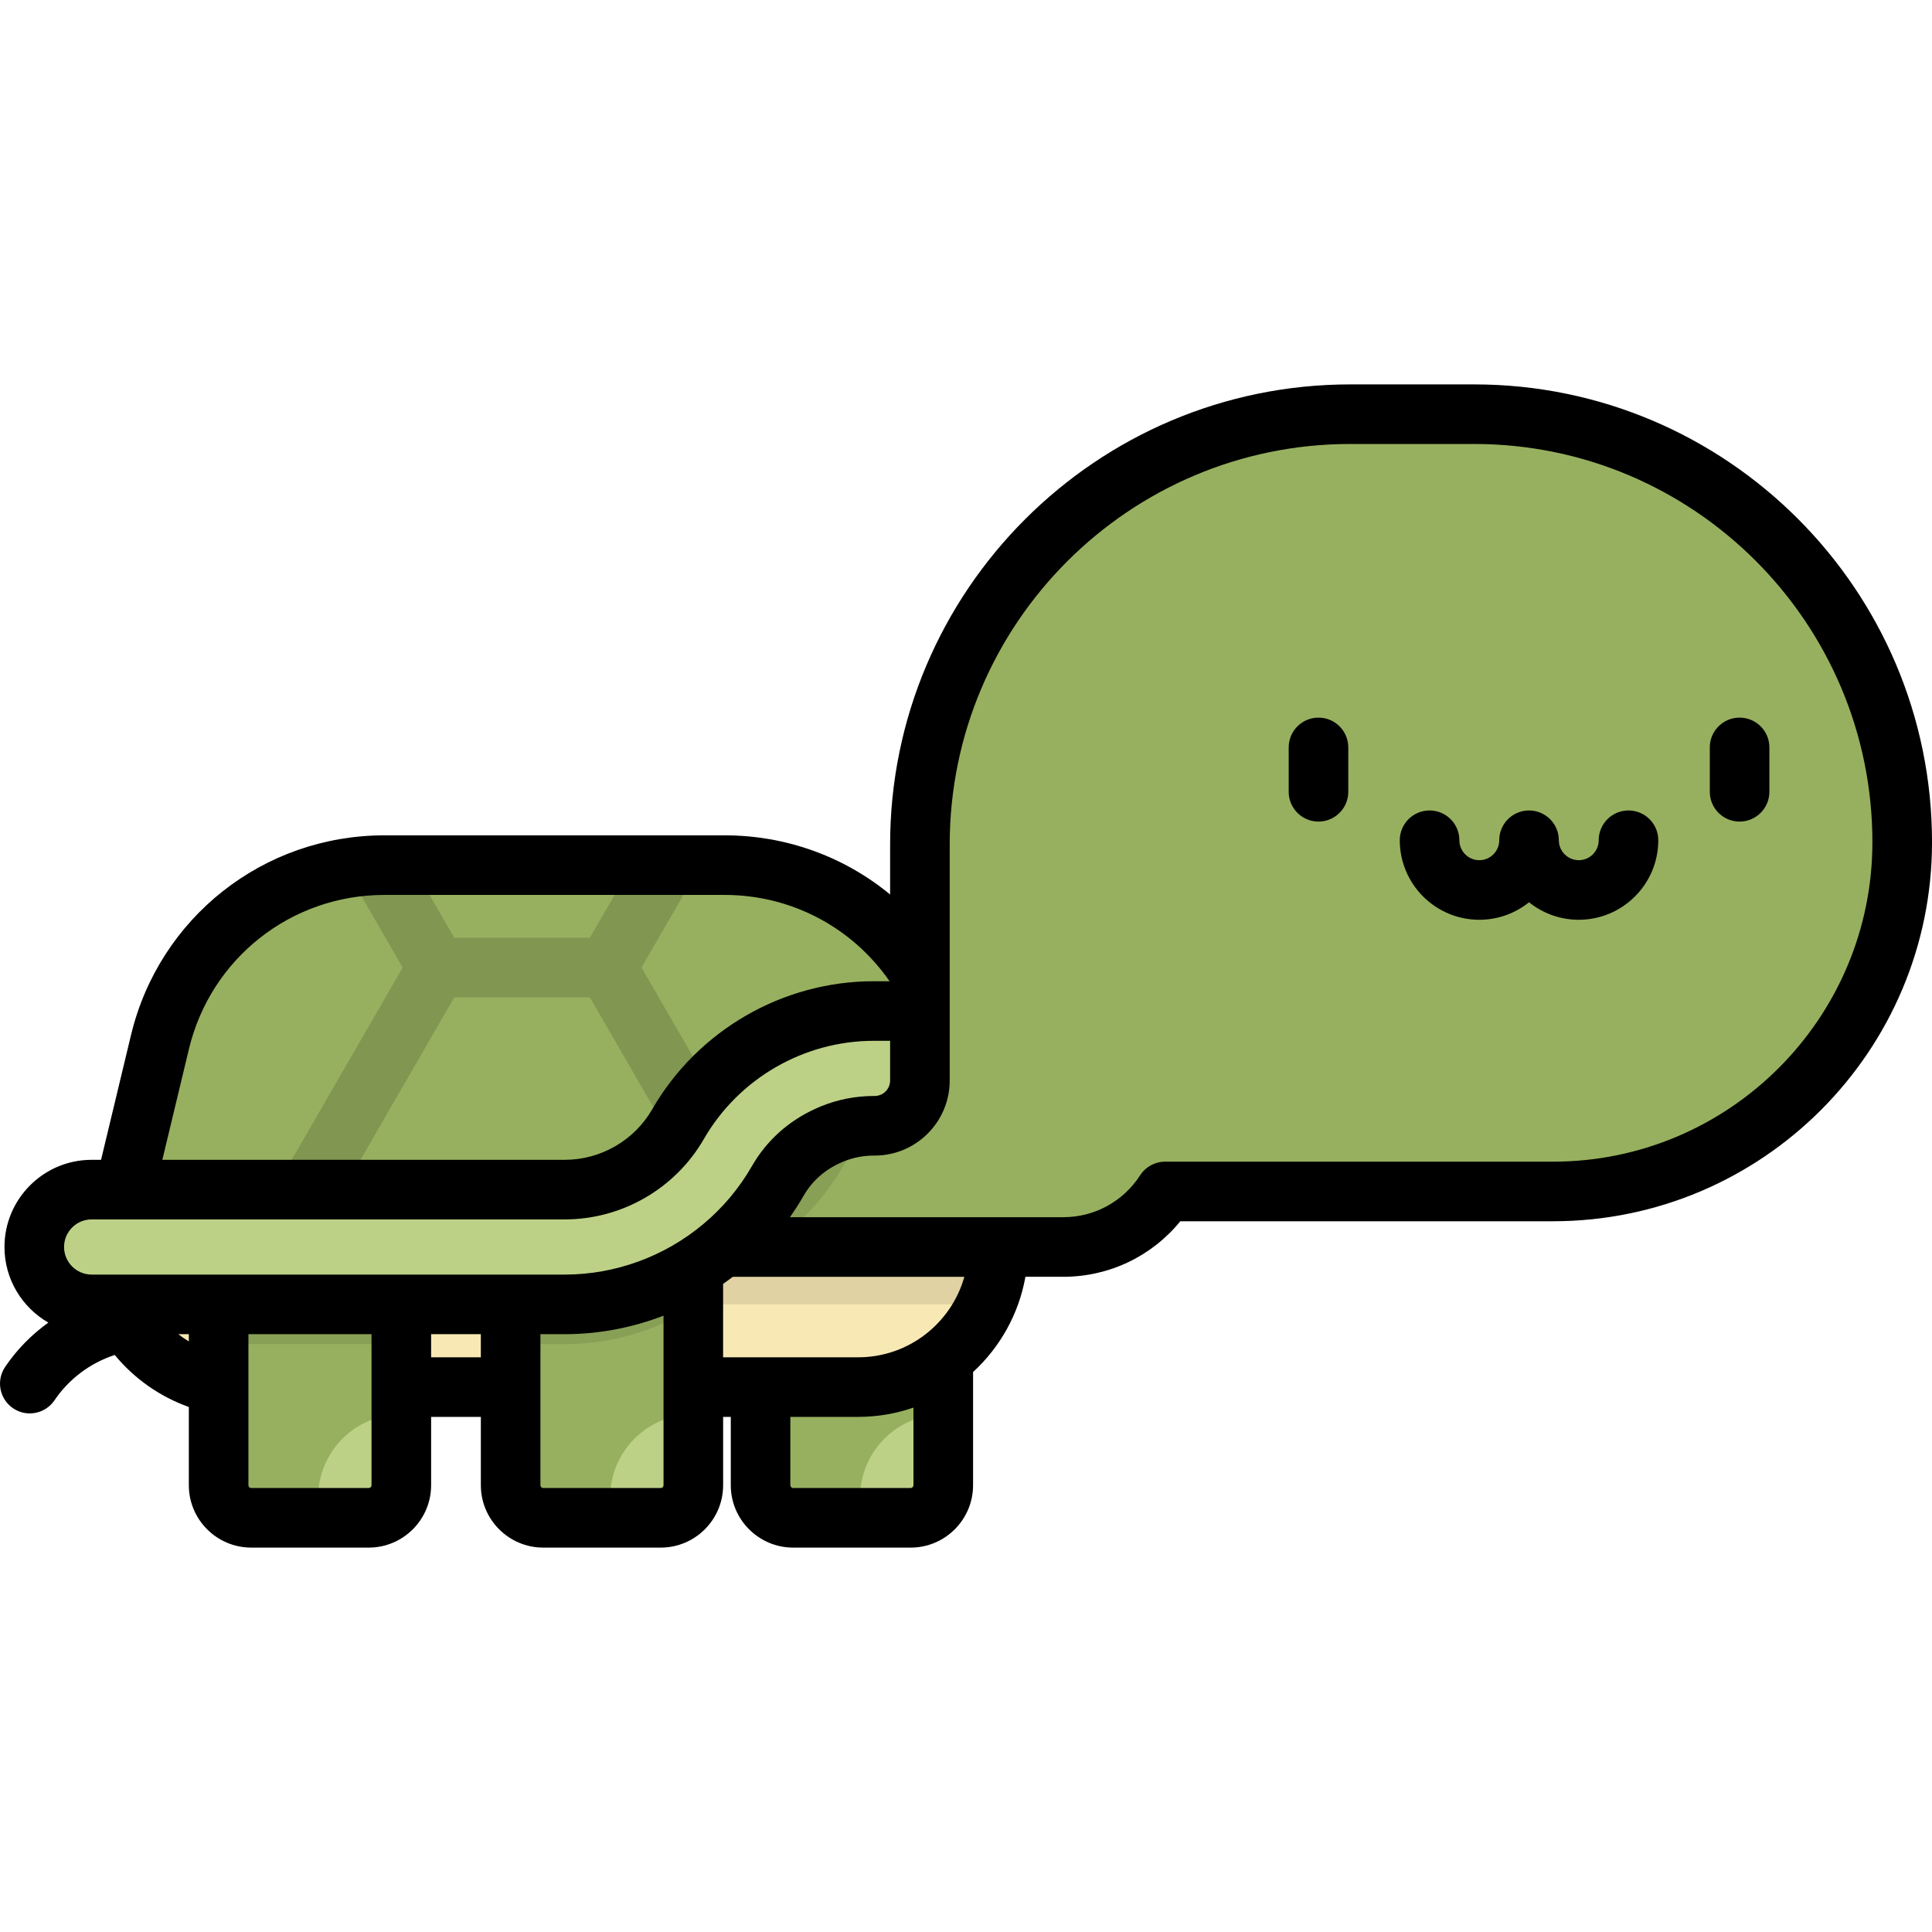 <?xml version="1.0" encoding="iso-8859-1"?>
<!-- Generator: Adobe Illustrator 19.0.0, SVG Export Plug-In . SVG Version: 6.00 Build 0)  -->
<svg version="1.1" id="Layer_1" xmlns="http://www.w3.org/2000/svg" xmlns:xlink="http://www.w3.org/1999/xlink" x="0px" y="0px"
	 viewBox="0 0 512.003 512.003" style="enable-background:new 0 0 512.003 512.003;" xml:space="preserve">
<path style="fill:#97B05F;" d="M241.334,402.237h-31.14c-4.771,0-8.638-3.868-8.638-8.638v-59.908h48.416v59.908
	C249.972,398.369,246.105,402.237,241.334,402.237z"/>
<path style="fill:#BDD186;" d="M249.972,374.801L249.972,374.801v18.798c0,4.771-3.868,8.638-8.638,8.638h-13.398v-5.401
	C227.937,384.666,237.802,374.801,249.972,374.801z"/>
<path style="fill:#F8E9B4;" d="M227.427,367.596H65.13c-20.505,0-37.126-16.622-37.126-37.126l0,0h236.55l0,0
	C264.554,350.973,247.932,367.596,227.427,367.596z"/>
<path style="opacity:0.1;enable-background:new    ;" d="M148.588,330.469v15.207h112.707c2.088-4.643,3.259-9.787,3.259-15.206l0,0
	H148.588V330.469z"/>
<path style="fill:#97B05F;" d="M97.716,402.237h-31.14c-4.771,0-8.638-3.868-8.638-8.638v-59.908h48.416v59.908
	C106.354,398.369,102.486,402.237,97.716,402.237z"/>
<path style="fill:#BDD186;" d="M106.354,374.801L106.354,374.801v18.798c0,4.771-3.868,8.638-8.638,8.638H84.318v-5.401
	C84.318,384.666,94.183,374.801,106.354,374.801z"/>
<rect x="57.933" y="333.689" style="opacity:0.1;enable-background:new    ;" width="48.416" height="22.513"/>
<path style="fill:#97B05F;" d="M175.1,402.237h-31.14c-4.771,0-8.638-3.868-8.638-8.638v-59.908h48.416v59.908
	C183.739,398.369,179.871,402.237,175.1,402.237z"/>
<path style="fill:#BDD186;" d="M183.739,374.801L183.739,374.801v18.798c0,4.771-3.868,8.638-8.638,8.638h-13.398v-5.401
	C161.703,384.666,171.569,374.801,183.739,374.801z"/>
<path style="opacity:0.1;enable-background:new    ;" d="M135.322,333.691v22.513h14.349c12.207,0,23.972-3.463,34.067-9.67v-12.843
	H135.322z"/>
<path style="fill:#97B05F;" d="M264.554,330.469H29.356l13.033-54.294c6.604-27.51,31.206-46.905,59.498-46.905h90.137
	c28.291,0,52.894,19.395,59.498,46.905L264.554,330.469z"/>
<path style="opacity:0.15;enable-background:new    ;" d="M170.008,256.409l15.668-27.138h-18.234l-11.11,19.243H120.39
	l-11.11-19.243h-7.395c-3.511,0-6.964,0.3-10.334,0.876l15.163,26.263l-40.48,70.113l6.838,3.948h9.117l38.201-66.165h35.943
	l38.2,66.165h9.117l6.838-3.948L170.008,256.409z"/>
<path style="fill:#BDD186;" d="M149.671,345.676H24.287c-8.398,0-15.207-6.808-15.207-15.206s6.808-15.207,15.207-15.207h125.384
	c12.346,0,23.846-6.645,30.011-17.342c10.661-18.497,30.547-29.988,51.898-29.988h28.412c8.398,0,15.206,6.808,15.206,15.206
	s-6.808,15.207-15.206,15.207H231.58c-10.51,0-20.299,5.657-25.547,14.762C194.454,333.196,172.857,345.676,149.671,345.676z"/>
<path style="fill:#97B05F;" d="M390.672,109.766h-32.85c-62.98,0-114.035,51.055-114.035,114.035v62.532
	c0,6.636-5.379,12.014-12.014,12.013l0,0c-10.532,0-20.42,5.473-25.654,14.612c-3.87,6.757-8.877,12.651-14.69,17.511h90.361
	c11.323,0,21.27-5.864,26.991-14.715h102.767c51.117,0,92.557-41.439,92.557-92.557l0,0
	C504.103,160.551,453.319,109.766,390.672,109.766z"/>
<path style="opacity:0.1;enable-background:new    ;" d="M231.774,298.346c-10.532,0-20.42,5.473-25.654,14.612
	c-3.87,6.757-8.877,12.651-14.69,17.511h11.976c8.097-5.451,15-12.726,20.02-21.433c2.726-4.729,6.683-8.516,11.323-11.075
	C233.794,298.203,232.801,298.346,231.774,298.346L231.774,298.346z"/>
<path d="M390.672,101.87h-32.85c-67.233,0-121.931,54.698-121.931,121.931v13.249c-12.165-10.031-27.544-15.677-43.868-15.677
	h-90.137c-32.066,0-59.69,21.777-67.175,52.959l-7.929,33.034h-2.494c-12.739,0-23.102,10.364-23.102,23.102
	c0,8.562,4.686,16.046,11.625,20.036c-4.448,3.187-8.351,7.154-11.455,11.749c-2.441,3.614-1.491,8.522,2.122,10.964
	c1.355,0.916,2.892,1.354,4.413,1.354c2.535,0,5.024-1.218,6.55-3.476c3.842-5.686,9.524-9.917,15.97-12.008
	c5.165,6.262,11.946,11.044,19.633,13.782v20.729c0,9.117,7.417,16.535,16.535,16.535h31.14c9.117,0,16.534-7.417,16.534-16.535
	V375.49h13.178v18.108c0,9.117,7.417,16.535,16.534,16.535h31.14c9.117,0,16.534-7.417,16.534-16.535V375.49h2.027v18.108
	c0,9.117,7.417,16.535,16.535,16.535h31.14c9.117,0,16.534-7.417,16.534-16.535v-29.994c7.114-6.541,12.114-15.337,13.875-25.241
	h10.047c12.14,0,23.433-5.428,30.998-14.716h98.76c55.39,0,100.453-45.063,100.453-100.453
	C511.999,156.297,457.572,101.87,390.672,101.87z M50.067,278.018c5.773-24.054,27.083-40.853,51.82-40.853h90.137
	c17.594,0,33.751,8.514,43.724,22.872h-4.167c-24.164,0-46.672,13.006-58.737,33.94c-4.761,8.259-13.64,13.389-23.172,13.389H43.022
	L50.067,278.018z M50.042,355.494c-0.971-0.586-1.903-1.229-2.798-1.922h2.798V355.494z M98.458,393.599
	c0,0.41-0.333,0.743-0.742,0.743h-31.14c-0.41,0-0.743-0.333-0.743-0.743v-40.026h32.624v40.026H98.458z M127.427,359.7h-13.178
	v-6.128h13.178V359.7z M175.842,393.599c0,0.41-0.333,0.743-0.742,0.743h-31.14c-0.41,0-0.742-0.333-0.742-0.743v-40.026h6.454
	c8.991,0,17.86-1.7,26.171-4.906V393.599z M188.292,322.725c-0.019,0.017-0.038,0.034-0.055,0.049
	c-0.614,0.56-1.238,1.105-1.872,1.635c-10.314,8.622-23.346,13.37-36.693,13.37H24.287c-4.031,0-7.31-3.279-7.31-7.312
	c0-4.031,3.279-7.31,7.31-7.31h125.385c15.16,0,29.281-8.159,36.852-21.294c9.256-16.059,26.519-26.035,45.056-26.035h4.312v10.504
	c0,1.1-0.428,2.134-1.205,2.912c-0.778,0.778-1.812,1.205-2.912,1.205h-0.194c-4.822,0-9.55,0.929-13.999,2.738
	c-0.064,0.024-0.128,0.051-0.184,0.074c-0.322,0.132-0.638,0.274-0.954,0.418l-0.176,0.08c-7.248,3.233-13.127,8.515-16.999,15.274
	c-0.392,0.684-0.8,1.356-1.21,2.006l-0.331,0.512c-0.323,0.501-0.653,0.997-0.996,1.494l-0.341,0.492
	c-0.912,1.291-1.874,2.541-2.852,3.708l-0.207,0.244c-0.466,0.551-0.942,1.092-1.44,1.636l-0.158,0.174
	C190.628,320.496,189.466,321.652,188.292,322.725z M242.076,393.599c0,0.41-0.333,0.743-0.742,0.743h-31.14
	c-0.41,0-0.743-0.333-0.743-0.743v-18.108h17.976c5.128,0,10.053-0.874,14.648-2.46v20.568H242.076z M227.428,359.7h-35.794v-19.452
	c0.865-0.609,1.718-1.236,2.559-1.882h61.373C252.111,350.658,240.809,359.7,227.428,359.7z M411.547,307.858H308.779
	c-2.679,0-5.178,1.359-6.631,3.61c-4.494,6.954-12.105,11.105-20.36,11.105H209.34l0.386-0.557c0.433-0.626,0.856-1.261,1.273-1.909
	l0.412-0.639c0.535-0.85,1.057-1.71,1.558-2.586c2.196-3.833,5.56-6.842,9.755-8.713l0.264-0.12
	c0.121-0.055,0.241-0.111,0.315-0.144c0.051-0.019,0.1-0.039,0.143-0.056c2.613-1.068,5.349-1.609,8.133-1.609h0.195
	c5.318,0,10.317-2.071,14.078-5.831c3.761-3.76,5.832-8.76,5.832-14.079V223.8c0-58.526,47.614-106.14,106.14-106.14h32.85
	c58.192,0,105.535,47.343,105.535,105.535C496.207,269.879,458.229,307.858,411.547,307.858z M349.415,190.179
	c-4.361,0-7.896,3.535-7.896,7.896v11.758c0,4.361,3.535,7.896,7.896,7.896s7.896-3.535,7.896-7.896v-11.758
	C357.311,193.714,353.776,190.179,349.415,190.179z M461.012,190.179c-4.361,0-7.896,3.535-7.896,7.896v11.758
	c0,4.361,3.535,7.896,7.896,7.896c4.361,0,7.896-3.535,7.896-7.896v-11.758C468.908,193.714,465.373,190.179,461.012,190.179z
	 M431.571,214.781c-4.361,0-7.896,3.535-7.896,7.896c0,2.913-2.37,5.283-5.283,5.283s-5.283-2.37-5.283-5.283
	c0-4.361-3.535-7.896-7.896-7.896s-7.896,3.535-7.896,7.896c0,2.913-2.37,5.283-5.284,5.283s-5.283-2.37-5.283-5.283
	c0-4.361-3.535-7.896-7.896-7.896s-7.896,3.535-7.896,7.896c0,11.621,9.454,21.074,21.074,21.074c4.983,0,9.568-1.738,13.18-4.641
	c3.611,2.901,8.196,4.641,13.179,4.641c11.621,0,21.074-9.454,21.074-21.074C439.467,218.317,435.932,214.781,431.571,214.781z"/>
<g>
</g>
<g>
</g>
<g>
</g>
<g>
</g>
<g>
</g>
<g>
</g>
<g>
</g>
<g>
</g>
<g>
</g>
<g>
</g>
<g>
</g>
<g>
</g>
<g>
</g>
<g>
</g>
<g>
</g>
</svg>
